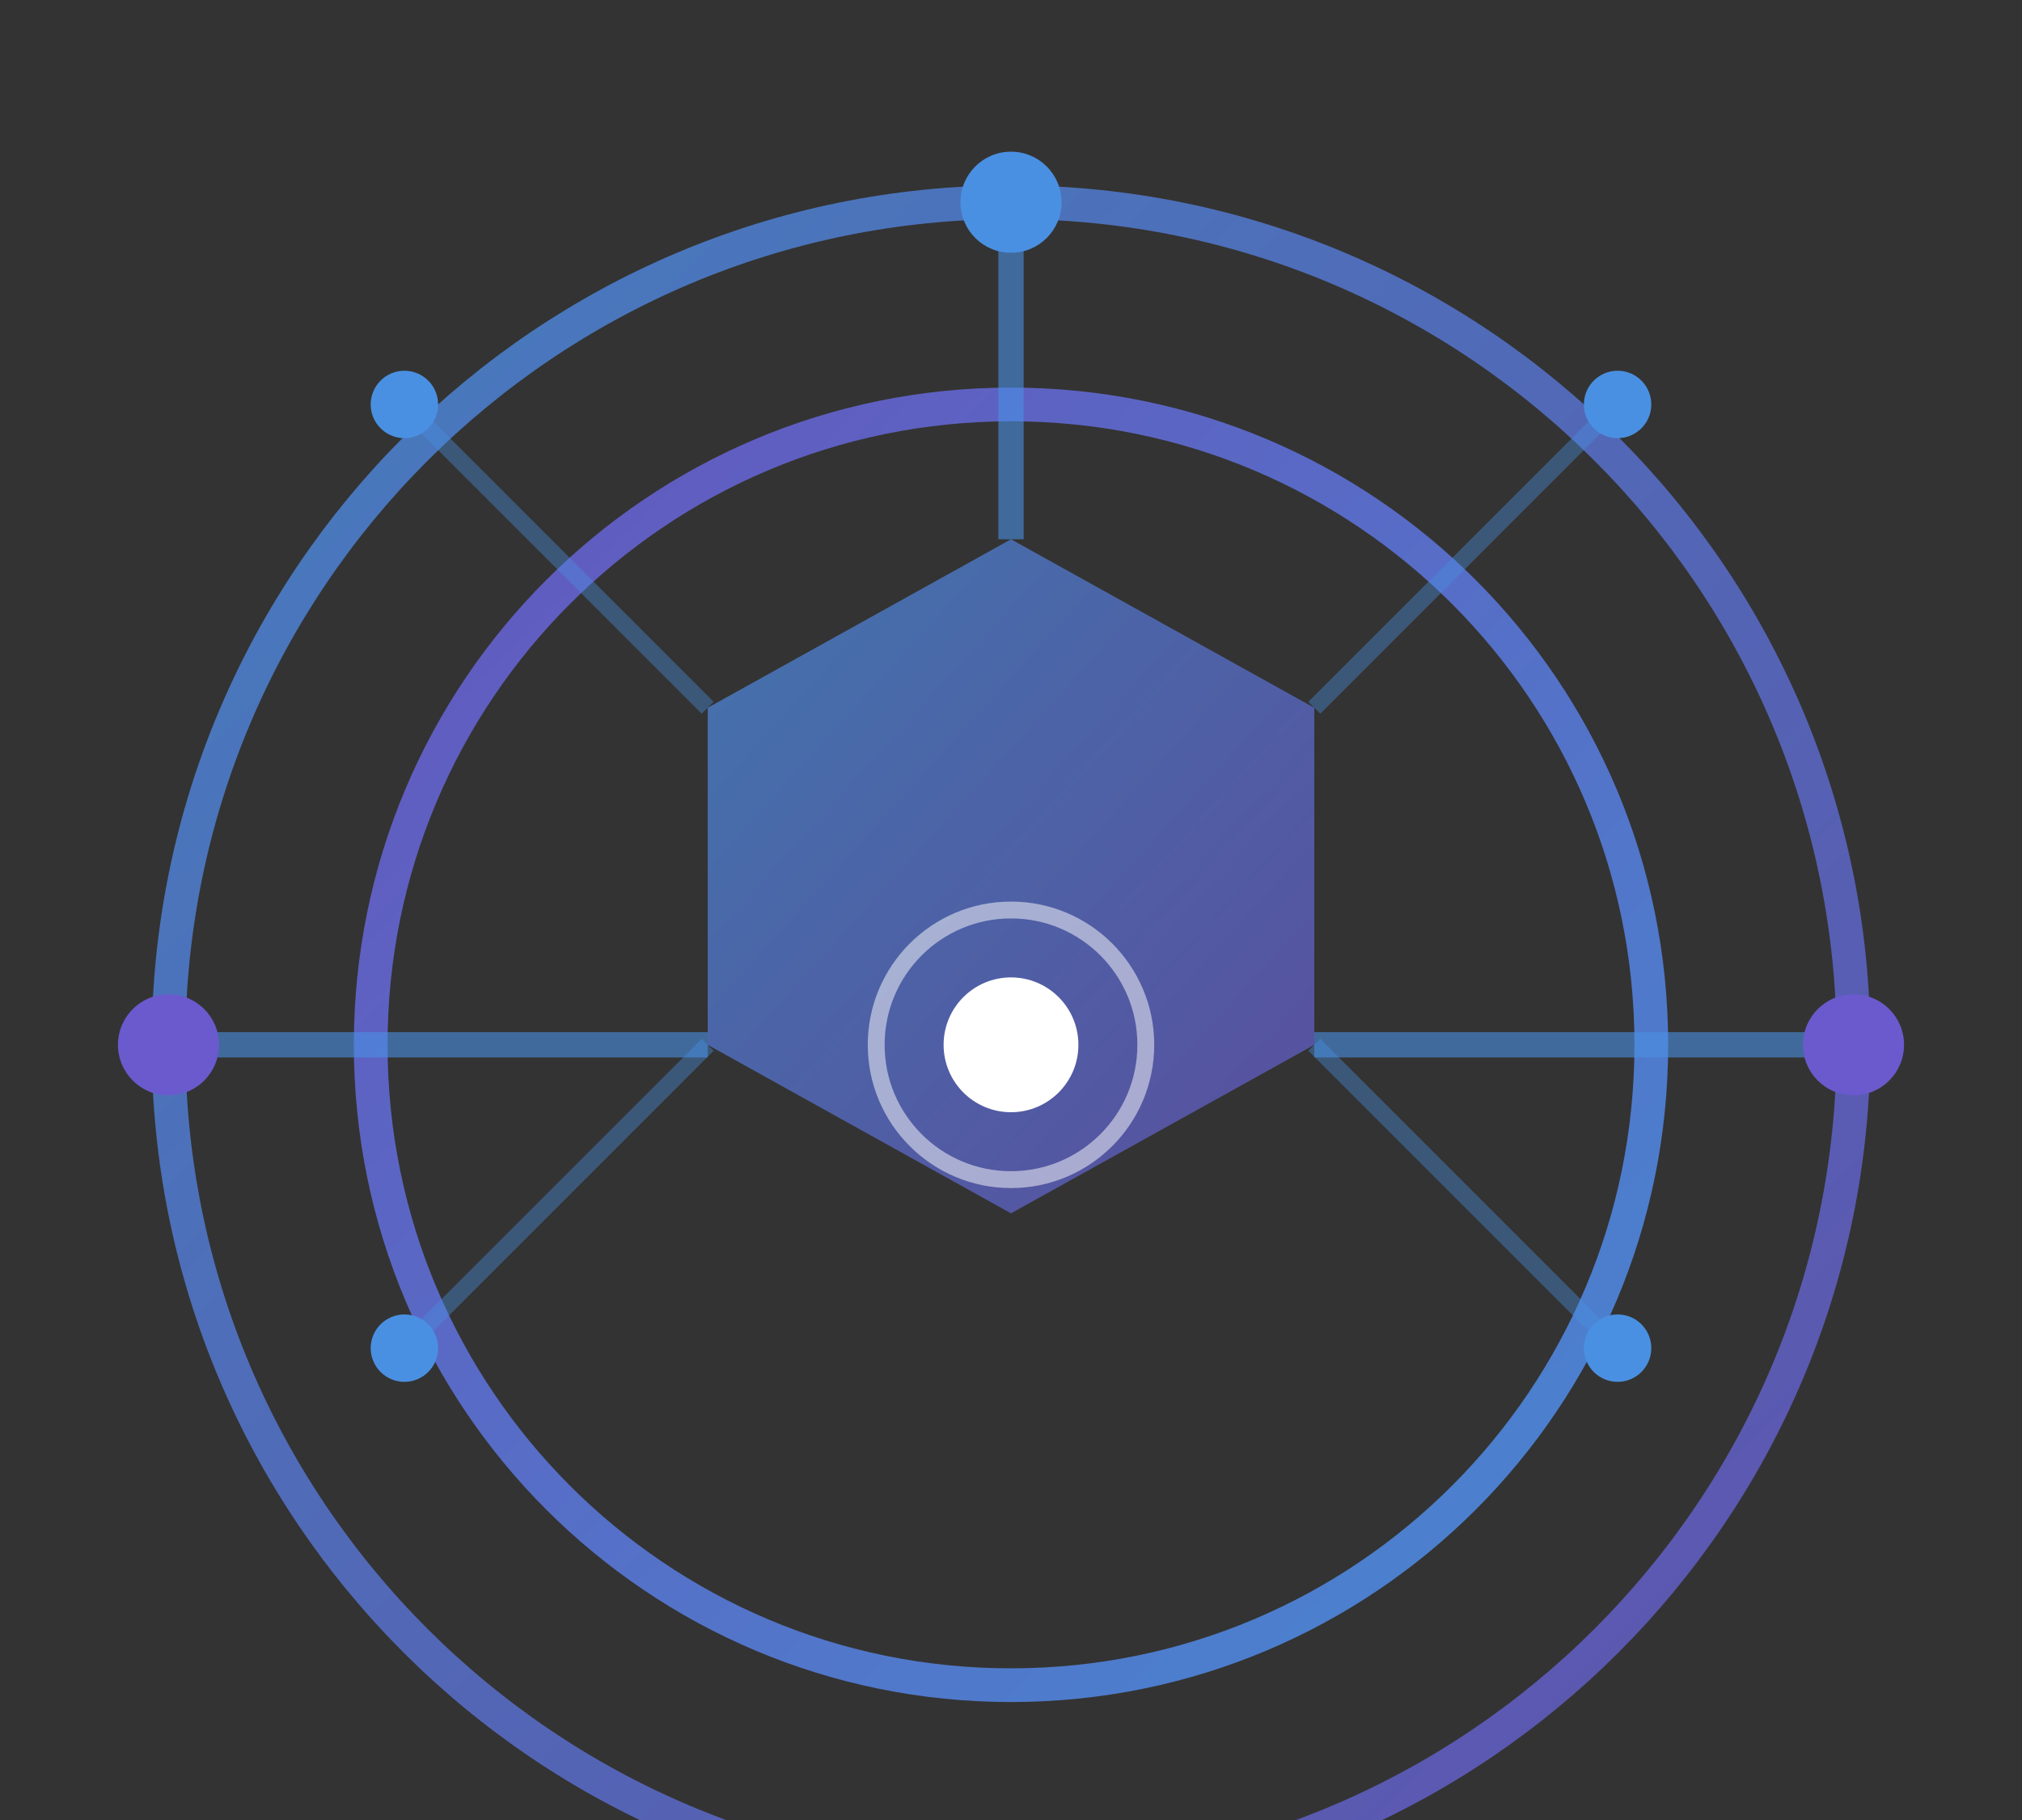 <?xml version="1.0" encoding="UTF-8" standalone="no"?>
<svg width="120px" height="108px" viewBox="0 0 120 108" version="1.1" xmlns="http://www.w3.org/2000/svg" xmlns:xlink="http://www.w3.org/1999/xlink">
    <rect x="0" y="0" width="120" height="108" fill="#333333" stroke="none"/>
    <title>纬曜智能</title>
    <defs>
        <linearGradient id="gradient1" x1="0%" y1="0%" x2="100%" y2="100%">
            <stop offset="0%" style="stop-color:#4A90E2;stop-opacity:1" />
            <stop offset="100%" style="stop-color:#6A5ACD;stop-opacity:1" />
        </linearGradient>
        <linearGradient id="gradient2" x1="0%" y1="0%" x2="100%" y2="100%">
            <stop offset="0%" style="stop-color:#6A5ACD;stop-opacity:1" />
            <stop offset="100%" style="stop-color:#4A90E2;stop-opacity:1" />
        </linearGradient>
    </defs>
    <g id="Page-1" stroke="none" stroke-width="1" fill="none" fill-rule="evenodd">
        <!-- 外环 -->
        <path d="M60,12 C87.6,12 110,34.4 110,62 C110,89.6 87.6,112 60,112 C32.4,112 10,89.6 10,62 C10,34.4 32.4,12 60,12 Z" 
              id="outer-ring" stroke="url(#gradient1)" stroke-width="2" opacity="0.8"/>
        
        <!-- 内环 -->
        <path d="M60,24 C81,24 98,41 98,62 C98,83 81,100 60,100 C39,100 22,83 22,62 C22,41 39,24 60,24 Z" 
              id="inner-ring" stroke="url(#gradient2)" stroke-width="2" opacity="0.9"/>
        
        <!-- 中心六边形 -->
        <polygon id="hexagon" 
                 points="60,32 78,42 78,62 60,72 42,62 42,42" 
                 fill="url(#gradient1)" opacity="0.7"/>
        
        <!-- 连接线 -->
        <line x1="60" y1="12" x2="60" y2="32" stroke="#4A90E2" stroke-width="1.5" opacity="0.6"/>
        <line x1="110" y1="62" x2="78" y2="62" stroke="#4A90E2" stroke-width="1.5" opacity="0.6"/>
        <line x1="10" y1="62" x2="42" y2="62" stroke="#4A90E2" stroke-width="1.5" opacity="0.6"/>
        
        <!-- 数据点 -->
        <circle cx="60" cy="12" r="3" fill="#4A90E2"/>
        <circle cx="110" cy="62" r="3" fill="#6A5ACD"/>
        <circle cx="10" cy="62" r="3" fill="#6A5ACD"/>
        <circle cx="60" cy="62" r="4" fill="#FFFFFF"/>
        
        <!-- 脉冲效果 -->
        <circle cx="60" cy="62" r="8" fill="none" stroke="#FFFFFF" stroke-width="1" opacity="0.5">
            <animate attributeName="r" from="8" to="16" dur="2s" repeatCount="indefinite"/>
            <animate attributeName="opacity" from="0.5" to="0" dur="2s" repeatCount="indefinite"/>
        </circle>
        
        <!-- 连接线 -->
        <line x1="42" y1="42" x2="24" y2="24" stroke="#4A90E2" stroke-width="1" opacity="0.4"/>
        <line x1="78" y1="42" x2="96" y2="24" stroke="#4A90E2" stroke-width="1" opacity="0.4"/>
        <line x1="42" y1="62" x2="24" y2="80" stroke="#4A90E2" stroke-width="1" opacity="0.4"/>
        <line x1="78" y1="62" x2="96" y2="80" stroke="#4A90E2" stroke-width="1" opacity="0.4"/>
        
        <!-- 数据点 -->
        <circle cx="24" cy="24" r="2" fill="#4A90E2"/>
        <circle cx="96" cy="24" r="2" fill="#4A90E2"/>
        <circle cx="24" cy="80" r="2" fill="#4A90E2"/>
        <circle cx="96" cy="80" r="2" fill="#4A90E2"/>
    </g>
</svg>